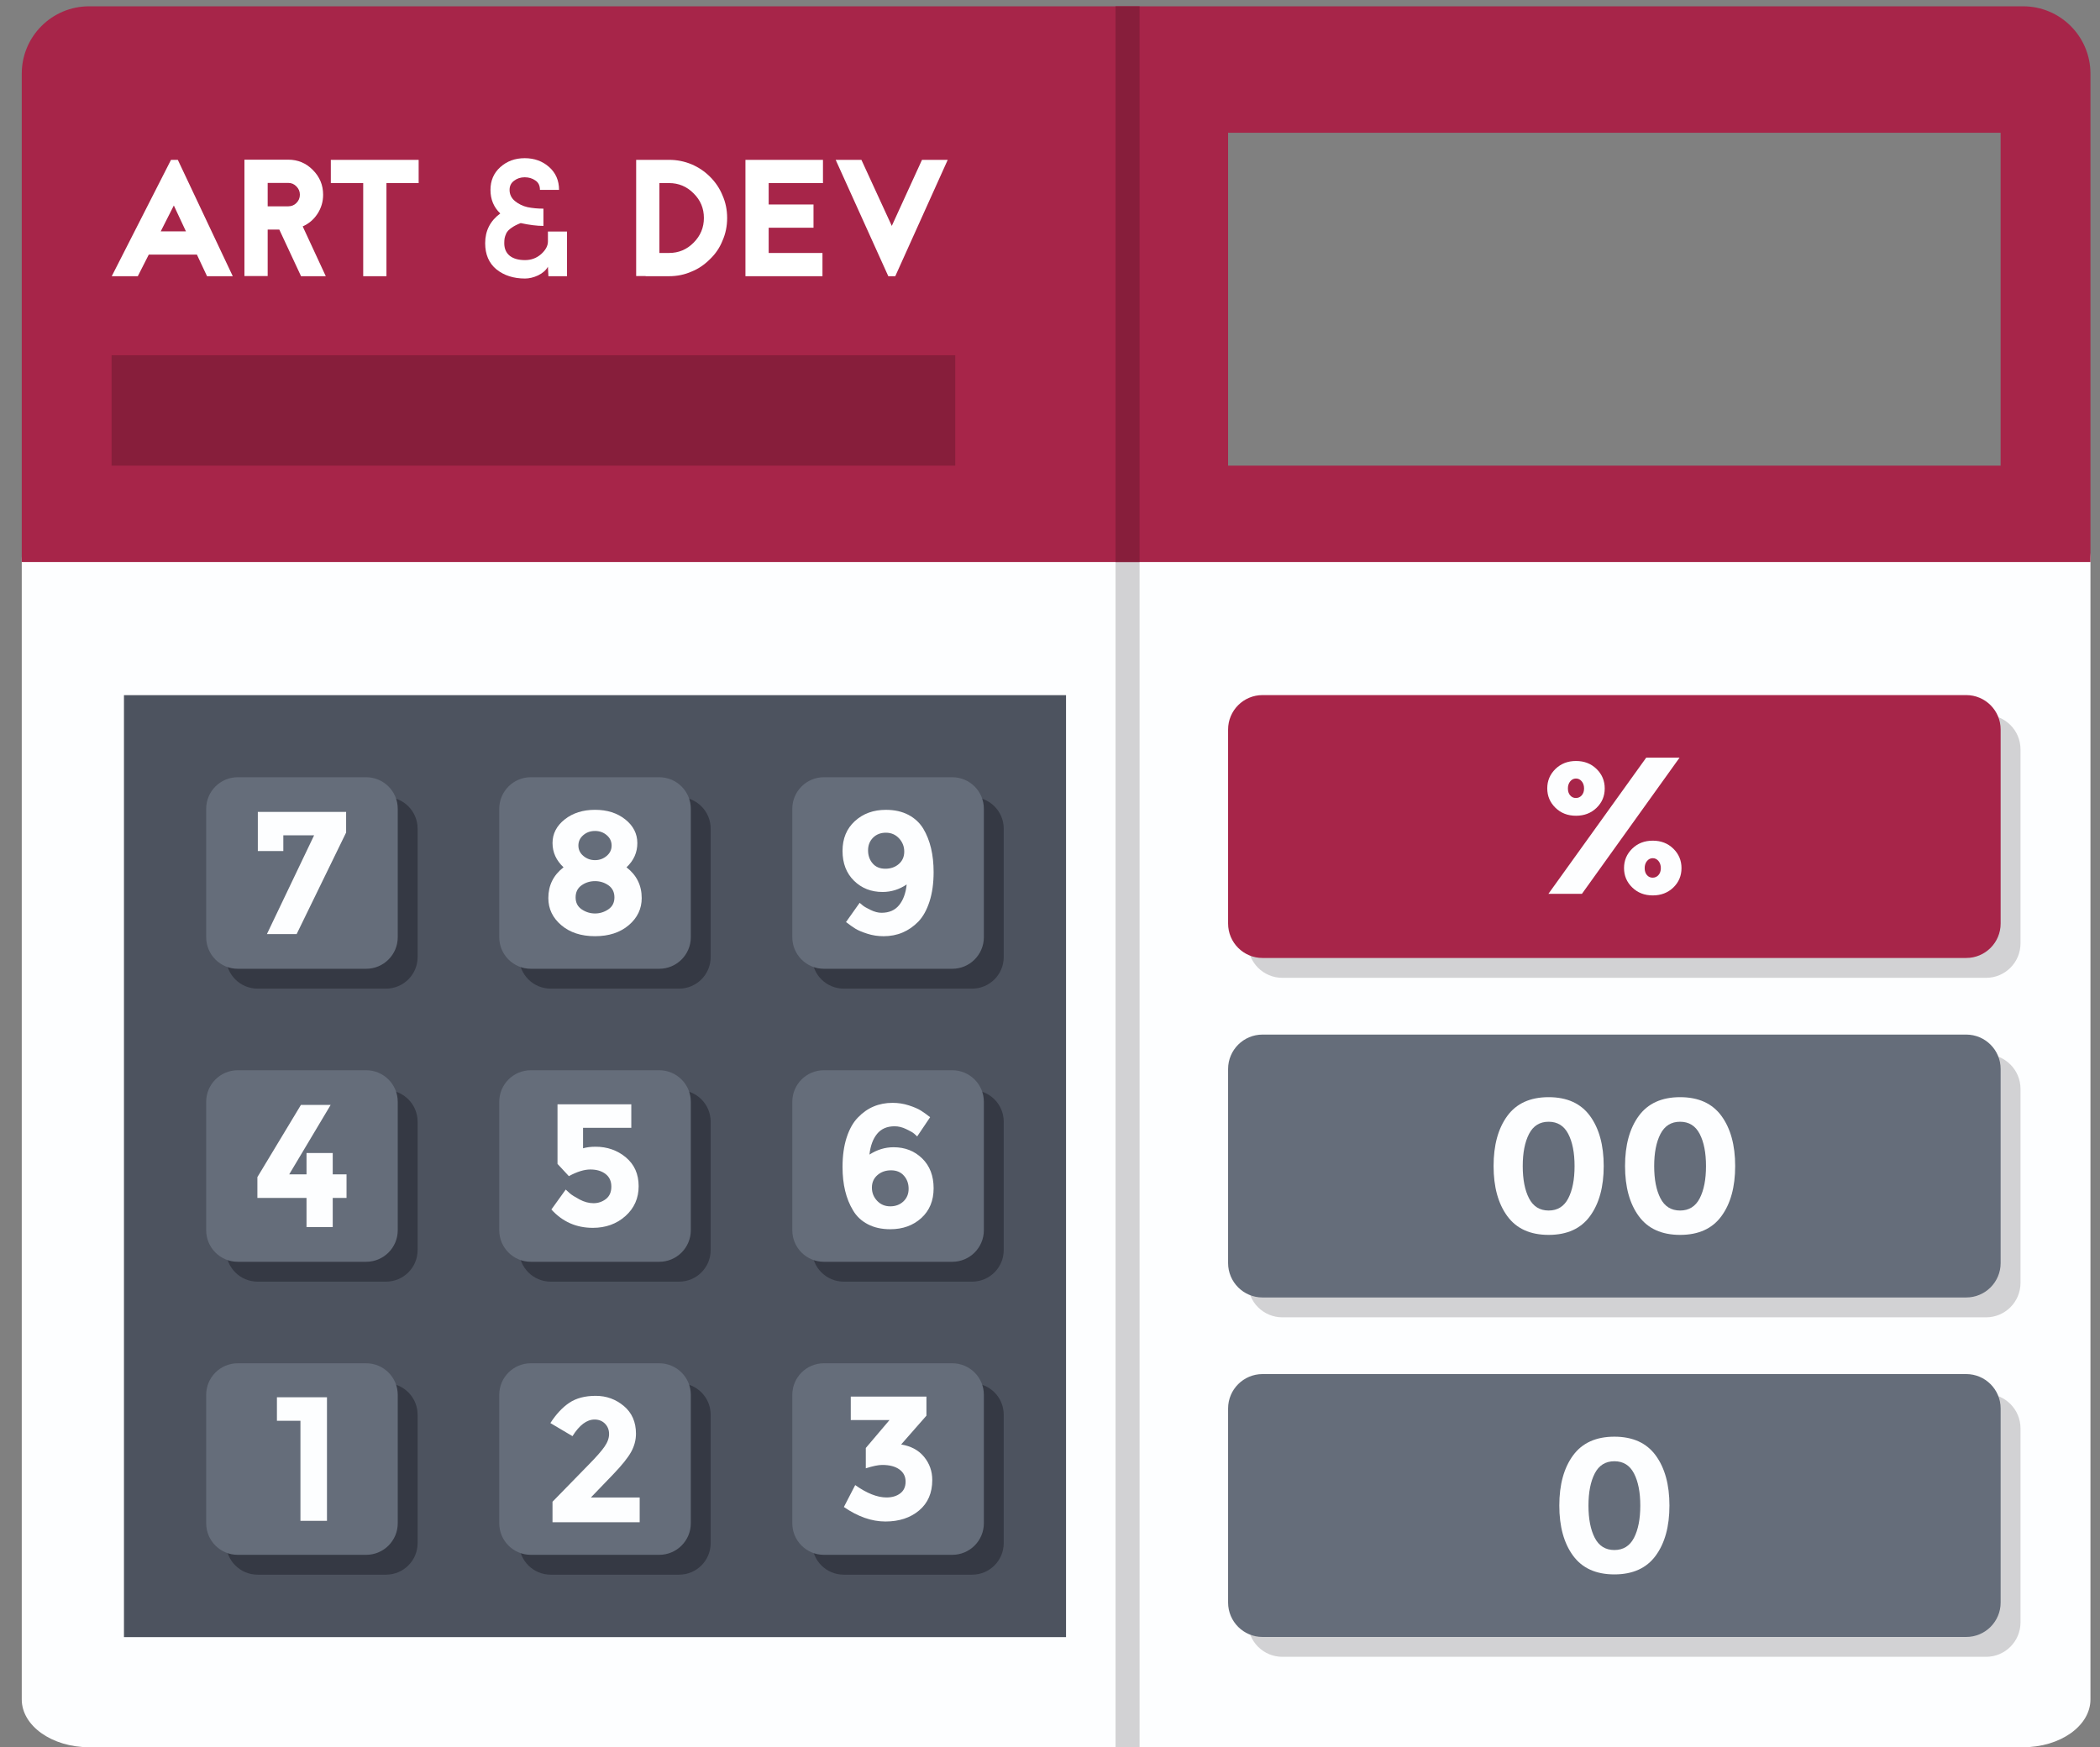 <?xml version="1.0" encoding="UTF-8" standalone="no"?>
<!-- Generator: Adobe Illustrator 19.0.0, SVG Export Plug-In . SVG Version: 6.00 Build 0)  -->

<svg
   xmlns:dc="http://purl.org/dc/elements/1.1/"
   xmlns:cc="http://creativecommons.org/ns#"
   xmlns:rdf="http://www.w3.org/1999/02/22-rdf-syntax-ns#"
   xmlns:svg="http://www.w3.org/2000/svg"
   xmlns="http://www.w3.org/2000/svg"
   xmlns:sodipodi="http://sodipodi.sourceforge.net/DTD/sodipodi-0.dtd"
   xmlns:inkscape="http://www.inkscape.org/namespaces/inkscape"
   version="1.1"
   id="Capa_1"
   x="0px"
   y="0px"
   viewBox="0 0 423 352"
   xml:space="preserve"
   sodipodi:docname="calculator.svg"
   width="423"
   height="352"
   inkscape:version="0.92.2 (unknown)"><rect x="0" y="0" width="423" height="352" fill="#808080" stroke="none"/><defs
     id="defs6238" /><sodipodi:namedview
     pagecolor="#ffffff"
     bordercolor="#666666"
     borderopacity="1"
     objecttolerance="10"
     gridtolerance="10"
     guidetolerance="10"
     inkscape:pageopacity="0"
     inkscape:pageshadow="2"
     inkscape:window-width="1855"
     inkscape:window-height="1176"
     id="namedview6236"
     showgrid="false"
     inkscape:zoom="1.3037281"
     inkscape:cx="-8.33277"
     inkscape:cy="216.45759"
     inkscape:window-x="65"
     inkscape:window-y="24"
     inkscape:window-maximized="1"
     inkscape:current-layer="Capa_1" /><path
     style="fill:#fdfeff;stroke-width:0.843"
     d="M 407.51,102.959 H 17.95 c -7.492,0 -13.568,4.314 -13.568,9.634 v 229.755 c 0,5.32 6.076,9.634 13.568,9.634 H 407.51 c 7.492,0 13.568,-4.314 13.568,-9.634 V 112.593 c 0,-5.32 -6.076,-9.634 -13.568,-9.634 z"
     id="path6091"
     inkscape:connector-curvature="0" /><rect
     x="24.97"
     y="140.042"
     style="fill:#4d535f"
     width="189.76"
     height="189.76"
     id="rect6093" /><g
     id="g6113"
     transform="translate(-43.27,-128.358)"><path
       style="fill:#353944"
       d="m 121.024,288.932 h -25.86 c -3.516,0 -6.364,2.852 -6.364,6.364 v 25.86 c 0,3.516 2.848,6.364 6.364,6.364 h 25.86 c 3.516,0 6.364,-2.852 6.364,-6.364 v -25.86 c 0.004,-3.516 -2.848,-6.364 -6.364,-6.364 z"
       id="path6095"
       inkscape:connector-curvature="0" /><path
       style="fill:#353944"
       d="m 180.056,288.932 h -25.86 c -3.516,0 -6.364,2.852 -6.364,6.364 v 25.86 c 0,3.516 2.852,6.364 6.364,6.364 h 25.86 c 3.516,0 6.364,-2.852 6.364,-6.364 v -25.86 c 0,-3.516 -2.848,-6.364 -6.364,-6.364 z"
       id="path6097"
       inkscape:connector-curvature="0" /><path
       style="fill:#353944"
       d="m 239.084,288.932 h -25.86 c -3.516,0 -6.364,2.852 -6.364,6.364 v 25.86 c 0,3.516 2.852,6.364 6.364,6.364 h 25.86 c 3.516,0 6.364,-2.852 6.364,-6.364 v -25.86 c 0.004,-3.516 -2.848,-6.364 -6.364,-6.364 z"
       id="path6099"
       inkscape:connector-curvature="0" /><path
       style="fill:#353944"
       d="m 121.024,347.96 h -25.86 c -3.516,0 -6.364,2.848 -6.364,6.364 v 25.86 c 0,3.516 2.848,6.364 6.364,6.364 h 25.86 c 3.516,0 6.364,-2.848 6.364,-6.364 v -25.86 c 0.004,-3.512 -2.848,-6.364 -6.364,-6.364 z"
       id="path6101"
       inkscape:connector-curvature="0" /><path
       style="fill:#353944"
       d="m 121.024,406.992 h -25.86 c -3.516,0 -6.364,2.848 -6.364,6.364 v 25.86 c 0,3.516 2.848,6.364 6.364,6.364 h 25.86 c 3.516,0 6.364,-2.848 6.364,-6.364 v -25.86 c 0.004,-3.516 -2.848,-6.364 -6.364,-6.364 z"
       id="path6103"
       inkscape:connector-curvature="0" /><path
       style="fill:#353944"
       d="m 180.056,347.96 h -25.86 c -3.516,0 -6.364,2.848 -6.364,6.364 v 25.86 c 0,3.516 2.852,6.364 6.364,6.364 h 25.86 c 3.516,0 6.364,-2.848 6.364,-6.364 v -25.86 c 0,-3.512 -2.848,-6.364 -6.364,-6.364 z"
       id="path6105"
       inkscape:connector-curvature="0" /><path
       style="fill:#353944"
       d="m 180.056,406.992 h -25.86 c -3.516,0 -6.364,2.848 -6.364,6.364 v 25.86 c 0,3.516 2.852,6.364 6.364,6.364 h 25.86 c 3.516,0 6.364,-2.848 6.364,-6.364 v -25.86 c 0,-3.516 -2.848,-6.364 -6.364,-6.364 z"
       id="path6107"
       inkscape:connector-curvature="0" /><path
       style="fill:#353944"
       d="m 239.084,347.96 h -25.86 c -3.516,0 -6.364,2.848 -6.364,6.364 v 25.86 c 0,3.516 2.852,6.364 6.364,6.364 h 25.86 c 3.516,0 6.364,-2.848 6.364,-6.364 v -25.86 c 0.004,-3.512 -2.848,-6.364 -6.364,-6.364 z"
       id="path6109"
       inkscape:connector-curvature="0" /><path
       style="fill:#353944"
       d="m 239.084,406.992 h -25.86 c -3.516,0 -6.364,2.848 -6.364,6.364 v 25.86 c 0,3.516 2.852,6.364 6.364,6.364 h 25.86 c 3.516,0 6.364,-2.848 6.364,-6.364 v -25.86 c 0.004,-3.516 -2.848,-6.364 -6.364,-6.364 z"
       id="path6111"
       inkscape:connector-curvature="0" /></g><g
     id="g6133"
     transform="translate(-43.27,-128.358)"><path
       style="fill:#656d7a"
       d="m 117.024,284.932 h -25.86 c -3.516,0 -6.364,2.852 -6.364,6.364 v 25.86 c 0,3.516 2.848,6.364 6.364,6.364 h 25.86 c 3.516,0 6.364,-2.852 6.364,-6.364 v -25.86 c 0.004,-3.516 -2.848,-6.364 -6.364,-6.364 z"
       id="path6115"
       inkscape:connector-curvature="0" /><path
       style="fill:#656d7a"
       d="m 176.056,284.932 h -25.86 c -3.516,0 -6.364,2.852 -6.364,6.364 v 25.86 c 0,3.516 2.852,6.364 6.364,6.364 h 25.86 c 3.516,0 6.364,-2.852 6.364,-6.364 v -25.86 c 0,-3.516 -2.848,-6.364 -6.364,-6.364 z"
       id="path6117"
       inkscape:connector-curvature="0" /><path
       style="fill:#656d7a"
       d="m 235.084,284.932 h -25.86 c -3.516,0 -6.364,2.852 -6.364,6.364 v 25.86 c 0,3.516 2.852,6.364 6.364,6.364 h 25.86 c 3.516,0 6.364,-2.852 6.364,-6.364 v -25.86 c 0.004,-3.516 -2.848,-6.364 -6.364,-6.364 z"
       id="path6119"
       inkscape:connector-curvature="0" /><path
       style="fill:#656d7a"
       d="m 117.024,343.96 h -25.86 c -3.516,0 -6.364,2.848 -6.364,6.364 v 25.86 c 0,3.516 2.848,6.364 6.364,6.364 h 25.86 c 3.516,0 6.364,-2.848 6.364,-6.364 v -25.86 c 0.004,-3.512 -2.848,-6.364 -6.364,-6.364 z"
       id="path6121"
       inkscape:connector-curvature="0" /><path
       style="fill:#656d7a"
       d="m 117.024,402.992 h -25.86 c -3.516,0 -6.364,2.848 -6.364,6.364 v 25.86 c 0,3.516 2.848,6.364 6.364,6.364 h 25.86 c 3.516,0 6.364,-2.848 6.364,-6.364 v -25.86 c 0.004,-3.516 -2.848,-6.364 -6.364,-6.364 z"
       id="path6123"
       inkscape:connector-curvature="0" /><path
       style="fill:#656d7a"
       d="m 176.056,343.96 h -25.86 c -3.516,0 -6.364,2.848 -6.364,6.364 v 25.86 c 0,3.516 2.852,6.364 6.364,6.364 h 25.86 c 3.516,0 6.364,-2.848 6.364,-6.364 v -25.86 c 0,-3.512 -2.848,-6.364 -6.364,-6.364 z"
       id="path6125"
       inkscape:connector-curvature="0" /><path
       style="fill:#656d7a"
       d="m 176.056,402.992 h -25.86 c -3.516,0 -6.364,2.848 -6.364,6.364 v 25.86 c 0,3.516 2.852,6.364 6.364,6.364 h 25.86 c 3.516,0 6.364,-2.848 6.364,-6.364 v -25.86 c 0,-3.516 -2.848,-6.364 -6.364,-6.364 z"
       id="path6127"
       inkscape:connector-curvature="0" /><path
       style="fill:#656d7a"
       d="m 235.084,343.96 h -25.86 c -3.516,0 -6.364,2.848 -6.364,6.364 v 25.86 c 0,3.516 2.852,6.364 6.364,6.364 h 25.86 c 3.516,0 6.364,-2.848 6.364,-6.364 v -25.86 c 0.004,-3.512 -2.848,-6.364 -6.364,-6.364 z"
       id="path6129"
       inkscape:connector-curvature="0" /><path
       style="fill:#656d7a"
       d="m 235.084,402.992 h -25.86 c -3.516,0 -6.364,2.848 -6.364,6.364 v 25.86 c 0,3.516 2.852,6.364 6.364,6.364 h 25.86 c 3.516,0 6.364,-2.848 6.364,-6.364 v -25.86 c 0.004,-3.516 -2.848,-6.364 -6.364,-6.364 z"
       id="path6131"
       inkscape:connector-curvature="0" /></g><g
     id="g6153"
     transform="translate(-43.27,-128.358)"><path
       style="fill:#fdfeff"
       d="m 99.056,409.84 h 10.076 v 24.892 h -5.344 v -20.156 h -4.736 v -4.736 z"
       id="path6135"
       inkscape:connector-curvature="0" /><path
       style="fill:#fdfeff"
       d="m 165.012,419.828 c 0.628,-0.888 0.944,-1.752 0.944,-2.584 0,-0.828 -0.272,-1.524 -0.82,-2.084 -0.548,-0.556 -1.248,-0.836 -2.1,-0.836 -1.568,0 -3.052,1.116 -4.452,3.348 l -4.452,-2.636 c 1.164,-1.804 2.44,-3.168 3.828,-4.096 1.388,-0.924 3.156,-1.388 5.308,-1.388 2.152,0 4.036,0.684 5.664,2.048 1.624,1.364 2.44,3.224 2.44,5.572 0,1.28 -0.328,2.508 -0.98,3.688 -0.652,1.172 -1.856,2.676 -3.612,4.504 l -4.488,4.664 h 9.828 v 4.984 h -17.56 v -4.128 l 7.3,-7.48 c 1.472,-1.492 2.524,-2.684 3.152,-3.576 z"
       id="path6137"
       inkscape:connector-curvature="0" /><path
       style="fill:#fdfeff"
       d="M 214.64,414.436 V 409.7 h 15.24 v 3.844 l -5.092,5.804 c 1.996,0.332 3.536,1.168 4.628,2.508 1.092,1.34 1.64,2.888 1.64,4.648 0,2.612 -0.884,4.656 -2.652,6.14 -1.768,1.484 -4.028,2.224 -6.784,2.224 -2.756,0 -5.544,-0.972 -8.368,-2.92 l 2.28,-4.416 c 2.352,1.66 4.452,2.492 6.304,2.492 1.116,0 2.036,-0.272 2.76,-0.816 0.724,-0.548 1.088,-1.336 1.088,-2.372 0,-1.032 -0.416,-1.852 -1.248,-2.456 -0.832,-0.604 -1.984,-0.908 -3.456,-0.908 -0.784,0 -1.888,0.228 -3.312,0.68 v -4.096 l 4.772,-5.624 h -7.8 z"
       id="path6139"
       inkscape:connector-curvature="0" /><path
       style="fill:#fdfeff"
       d="m 105.012,364.928 v -4.296 h 5.28 v 4.296 h 2.78 v 4.756 h -2.78 v 5.88 h -5.28 v -5.88 h -9.896 v -4.192 l 8.768,-14.544 h 5.988 l -8.344,13.98 z"
       id="path6141"
       inkscape:connector-curvature="0" /><path
       style="fill:#fdfeff"
       d="m 170.432,350.808 v 4.756 h -9.72 v 4.12 c 0.728,-0.208 1.56,-0.316 2.5,-0.316 2.372,0 4.412,0.716 6.128,2.148 1.712,1.432 2.572,3.364 2.572,5.796 0,2.428 -0.888,4.436 -2.66,6.02 -1.772,1.584 -3.964,2.376 -6.568,2.376 -3.336,0 -6.116,-1.232 -8.348,-3.696 l 2.888,-4.016 c 0.212,0.212 0.496,0.472 0.844,0.776 0.352,0.304 0.996,0.708 1.936,1.216 0.94,0.504 1.88,0.756 2.816,0.756 0.936,0 1.772,-0.284 2.5,-0.844 0.728,-0.564 1.092,-1.4 1.092,-2.5 0,-1.104 -0.396,-1.956 -1.18,-2.552 -0.788,-0.596 -1.8,-0.896 -3.044,-0.896 -1.244,0 -2.688,0.448 -4.332,1.34 l -2.288,-2.464 V 350.82 h 14.864 z"
       id="path6143"
       inkscape:connector-curvature="0" /><path
       style="fill:#fdfeff"
       d="m 223.476,355.248 c -1.528,0 -2.708,0.512 -3.54,1.532 -0.832,1.024 -1.344,2.412 -1.532,4.172 1.528,-0.984 3.144,-1.48 4.86,-1.48 2.3,0 4.22,0.752 5.76,2.256 1.536,1.5 2.304,3.504 2.304,6.004 0,2.5 -0.828,4.504 -2.48,6.004 -1.652,1.5 -3.74,2.252 -6.252,2.252 -1.74,0 -3.248,-0.332 -4.528,-1.004 -1.28,-0.668 -2.272,-1.604 -2.976,-2.8 -1.408,-2.324 -2.112,-5.232 -2.112,-8.732 0,-2.256 0.276,-4.232 0.828,-5.936 0.552,-1.704 1.308,-3.048 2.272,-4.032 1.88,-1.972 4.204,-2.956 6.972,-2.956 1.152,0 2.248,0.172 3.292,0.512 1.044,0.34 1.848,0.688 2.412,1.04 0.564,0.352 1.184,0.796 1.868,1.34 l -2.608,3.872 c -0.14,-0.14 -0.348,-0.328 -0.616,-0.56 -0.268,-0.236 -0.804,-0.54 -1.604,-0.916 -0.796,-0.384 -1.568,-0.568 -2.32,-0.568 z m -0.724,8.872 c -1.092,0 -2.008,0.324 -2.748,0.968 -0.74,0.648 -1.108,1.484 -1.108,2.52 0,1.032 0.352,1.916 1.056,2.66 0.704,0.74 1.584,1.108 2.644,1.108 1.056,0 1.936,-0.328 2.64,-0.984 0.704,-0.66 1.056,-1.512 1.056,-2.552 0,-1.048 -0.316,-1.924 -0.952,-2.644 -0.632,-0.72 -1.496,-1.076 -2.588,-1.076 z"
       id="path6145"
       inkscape:connector-curvature="0" /><path
       style="fill:#fdfeff"
       d="m 95.204,299.808 v -7.888 h 17.784 v 4.156 l -9.968,20.46 h -5.988 l 9.508,-19.9 h -6.2 v 3.168 h -5.136 z"
       id="path6147"
       inkscape:connector-curvature="0" /><path
       style="fill:#fdfeff"
       d="m 157.016,293.432 c 1.632,-1.292 3.668,-1.936 6.112,-1.936 2.444,0 4.472,0.644 6.092,1.936 1.62,1.292 2.428,2.884 2.428,4.772 0,1.888 -0.728,3.516 -2.184,4.876 2.04,1.572 3.064,3.64 3.064,6.2 0,2.16 -0.868,3.976 -2.608,5.456 -1.74,1.48 -4.004,2.22 -6.796,2.22 -2.796,0 -5.06,-0.74 -6.796,-2.22 -1.74,-1.48 -2.608,-3.3 -2.608,-5.456 0,-2.56 1.02,-4.624 3.064,-6.2 -1.48,-1.384 -2.22,-3.016 -2.22,-4.896 0.004,-1.872 0.816,-3.456 2.452,-4.752 z m 3.432,18.12 c 0.82,0.552 1.712,0.828 2.676,0.828 0.964,0 1.856,-0.276 2.676,-0.828 0.82,-0.552 1.232,-1.356 1.232,-2.412 0,-1.056 -0.4,-1.864 -1.196,-2.432 -0.8,-0.56 -1.704,-0.844 -2.712,-0.844 -1.012,0 -1.916,0.28 -2.712,0.844 -0.8,0.564 -1.196,1.376 -1.196,2.432 0,1.056 0.408,1.86 1.232,2.412 z m 0.336,-10.76 c 0.668,0.564 1.448,0.844 2.34,0.844 0.892,0 1.672,-0.28 2.34,-0.844 0.668,-0.56 1.004,-1.26 1.004,-2.096 0,-0.836 -0.328,-1.532 -0.988,-2.096 -0.656,-0.564 -1.444,-0.844 -2.36,-0.844 -0.916,0 -1.704,0.28 -2.36,0.844 -0.656,0.56 -0.984,1.26 -0.984,2.096 0.004,0.836 0.336,1.536 1.008,2.096 z"
       id="path6149"
       inkscape:connector-curvature="0" /><path
       style="fill:#fdfeff"
       d="m 220.832,312.24 c 1.528,0 2.708,-0.512 3.54,-1.532 0.832,-1.02 1.344,-2.412 1.532,-4.172 -1.5,1.008 -3.124,1.512 -4.86,1.512 -2.3,0 -4.22,-0.756 -5.756,-2.268 -1.54,-1.516 -2.308,-3.516 -2.308,-6.004 0,-2.488 0.828,-4.492 2.484,-6.004 1.656,-1.516 3.736,-2.272 6.252,-2.272 1.736,0 3.244,0.336 4.524,1.004 1.28,0.672 2.284,1.604 3.012,2.8 1.384,2.324 2.076,5.236 2.076,8.736 0,2.252 -0.276,4.232 -0.828,5.932 -0.552,1.704 -1.3,3.048 -2.236,4.032 -1.924,1.972 -4.26,2.956 -7.008,2.956 -1.152,0 -2.256,-0.168 -3.312,-0.512 -1.056,-0.34 -1.856,-0.68 -2.396,-1.02 -0.54,-0.34 -1.164,-0.78 -1.868,-1.32 l 2.748,-3.876 c 0.164,0.14 0.384,0.324 0.652,0.548 0.268,0.224 0.792,0.52 1.568,0.896 0.776,0.376 1.504,0.564 2.184,0.564 z m 0.76,-8.876 c 1.092,0 2,-0.316 2.728,-0.952 0.728,-0.632 1.092,-1.468 1.092,-2.5 0,-1.032 -0.352,-1.924 -1.056,-2.676 -0.704,-0.752 -1.584,-1.128 -2.64,-1.128 -1.056,0 -1.92,0.336 -2.588,1.004 -0.668,0.668 -1.004,1.52 -1.004,2.552 0,1.032 0.304,1.908 0.916,2.624 0.608,0.716 1.46,1.076 2.552,1.076 z"
       id="path6151"
       inkscape:connector-curvature="0" /></g><g
     id="g6161"
     transform="translate(-43.27,-128.358)"><path
       style="fill:#d2d2d4"
       d="M 443.32,272.384 H 301.58 c -3.832,0 -6.936,3.104 -6.936,6.936 v 39.088 c 0,3.832 3.104,6.936 6.936,6.936 h 141.74 c 3.832,0 6.936,-3.104 6.936,-6.936 V 279.32 c 0,-3.832 -3.104,-6.936 -6.936,-6.936 z"
       id="path6155"
       inkscape:connector-curvature="0" /><path
       style="fill:#d2d2d4"
       d="M 443.32,340.776 H 301.58 c -3.832,0 -6.936,3.104 -6.936,6.936 V 386.8 c 0,3.832 3.104,6.936 6.936,6.936 h 141.74 c 3.832,0 6.936,-3.104 6.936,-6.936 v -39.088 c 0,-3.832 -3.104,-6.936 -6.936,-6.936 z"
       id="path6157"
       inkscape:connector-curvature="0" /><path
       style="fill:#d2d2d4"
       d="M 443.32,409.168 H 301.58 c -3.832,0 -6.936,3.104 -6.936,6.936 v 39.088 c 0,3.832 3.104,6.936 6.936,6.936 h 141.74 c 3.832,0 6.936,-3.104 6.936,-6.936 v -39.088 c 0,-3.828 -3.104,-6.936 -6.936,-6.936 z"
       id="path6159"
       inkscape:connector-curvature="0" /></g><path
     style="fill:#a72549;fill-opacity:1"
     d="m 396.05,140.026 h -141.74 c -3.832,0 -6.936,3.104 -6.936,6.936 v 39.088 c 0,3.832 3.104,6.936 6.936,6.936 h 141.74 c 3.832,0 6.936,-3.104 6.936,-6.936 v -39.088 c 0,-3.832 -3.104,-6.936 -6.936,-6.936 z"
     id="path6163"
     inkscape:connector-curvature="0" /><g
     id="g6169"
     transform="translate(-43.27,-128.358)"><path
       style="fill:#656d7a"
       d="M 439.32,336.776 H 297.58 c -3.832,0 -6.936,3.104 -6.936,6.936 V 382.8 c 0,3.832 3.104,6.936 6.936,6.936 h 141.74 c 3.832,0 6.936,-3.104 6.936,-6.936 v -39.088 c 0,-3.832 -3.104,-6.936 -6.936,-6.936 z"
       id="path6165"
       inkscape:connector-curvature="0" /><path
       style="fill:#656d7a"
       d="M 439.32,405.168 H 297.58 c -3.832,0 -6.936,3.104 -6.936,6.936 v 39.088 c 0,3.832 3.104,6.936 6.936,6.936 h 141.74 c 3.832,0 6.936,-3.104 6.936,-6.936 v -39.088 c 0,-3.828 -3.104,-6.936 -6.936,-6.936 z"
       id="path6167"
       inkscape:connector-curvature="0" /></g><g
     id="g6179"
     transform="translate(-43.27,-128.358)"><path
       style="fill:#fdfeff"
       d="m 368.452,445.524 c -3.712,0 -6.488,-1.26 -8.328,-3.78 -1.844,-2.52 -2.764,-5.884 -2.764,-10.092 0,-4.208 0.92,-7.572 2.764,-10.092 1.84,-2.516 4.616,-3.78 8.328,-3.78 3.708,0 6.484,1.26 8.328,3.78 1.84,2.52 2.764,5.888 2.764,10.092 0,4.208 -0.92,7.572 -2.764,10.092 -1.844,2.52 -4.62,3.78 -8.328,3.78 z m -3.952,-20.34 c -0.844,1.636 -1.268,3.796 -1.268,6.484 0,2.688 0.424,4.852 1.268,6.488 0.844,1.636 2.164,2.456 3.952,2.456 1.788,0 3.108,-0.82 3.952,-2.456 0.844,-1.636 1.268,-3.8 1.268,-6.488 0,-2.688 -0.42,-4.848 -1.268,-6.484 -0.844,-1.636 -2.164,-2.456 -3.952,-2.456 -1.792,0 -3.108,0.82 -3.952,2.456 z"
       id="path6171"
       inkscape:connector-curvature="0" /><path
       style="fill:#fdfeff"
       d="m 366.508,287.192 c 0,1.544 -0.548,2.844 -1.648,3.908 -1.1,1.06 -2.48,1.592 -4.14,1.592 -1.664,0 -3.044,-0.536 -4.14,-1.608 -1.1,-1.072 -1.648,-2.376 -1.648,-3.908 0,-1.532 0.548,-2.832 1.648,-3.908 1.1,-1.068 2.48,-1.608 4.14,-1.608 1.66,0 3.04,0.536 4.14,1.608 1.1,1.068 1.648,2.38 1.648,3.924 z m 15.072,-6.2 -19.664,27.432 h -6.752 l 19.7,-27.432 z m -22.036,7.592 c 0.3,0.356 0.688,0.532 1.156,0.532 0.468,0 0.864,-0.176 1.176,-0.532 0.312,-0.352 0.472,-0.816 0.472,-1.392 0,-0.576 -0.16,-1.052 -0.472,-1.432 -0.316,-0.38 -0.7,-0.568 -1.156,-0.568 -0.46,0 -0.844,0.188 -1.156,0.568 -0.316,0.38 -0.472,0.856 -0.472,1.432 0,0.576 0.148,1.04 0.452,1.392 z m 22.428,14.66 c 0,1.544 -0.548,2.844 -1.648,3.908 -1.1,1.056 -2.48,1.588 -4.14,1.588 -1.664,0 -3.044,-0.536 -4.14,-1.608 -1.1,-1.068 -1.648,-2.372 -1.648,-3.904 0,-1.528 0.548,-2.832 1.648,-3.908 1.1,-1.072 2.48,-1.608 4.14,-1.608 1.66,0 3.04,0.536 4.14,1.608 1.1,1.072 1.648,2.38 1.648,3.924 z m -6.968,1.392 c 0.3,0.356 0.688,0.532 1.156,0.532 0.472,0 0.864,-0.176 1.18,-0.532 0.312,-0.352 0.472,-0.816 0.472,-1.392 0,-0.576 -0.16,-1.052 -0.472,-1.436 -0.316,-0.376 -0.7,-0.568 -1.156,-0.568 -0.46,0 -0.844,0.192 -1.156,0.568 -0.316,0.38 -0.472,0.86 -0.472,1.436 -0.004,0.572 0.148,1.04 0.448,1.392 z"
       id="path6173"
       inkscape:connector-curvature="0" /><path
       style="fill:#fdfeff"
       d="m 355.212,377.128 c -3.712,0 -6.488,-1.26 -8.328,-3.78 -1.844,-2.52 -2.764,-5.884 -2.764,-10.092 0,-4.208 0.92,-7.572 2.764,-10.092 1.84,-2.516 4.616,-3.78 8.328,-3.78 3.708,0 6.484,1.26 8.328,3.78 1.84,2.52 2.764,5.888 2.764,10.092 0,4.208 -0.92,7.572 -2.764,10.092 -1.844,2.524 -4.62,3.78 -8.328,3.78 z m -3.952,-20.336 c -0.844,1.636 -1.268,3.796 -1.268,6.484 0,2.688 0.424,4.852 1.268,6.488 0.844,1.636 2.164,2.456 3.952,2.456 1.788,0 3.108,-0.82 3.952,-2.456 0.844,-1.636 1.268,-3.8 1.268,-6.488 0,-2.688 -0.42,-4.848 -1.268,-6.484 -0.844,-1.636 -2.164,-2.456 -3.952,-2.456 -1.792,-0.004 -3.108,0.82 -3.952,2.456 z"
       id="path6175"
       inkscape:connector-curvature="0" /><path
       style="fill:#fdfeff"
       d="m 381.692,377.128 c -3.712,0 -6.488,-1.26 -8.328,-3.78 -1.844,-2.52 -2.764,-5.884 -2.764,-10.092 0,-4.208 0.92,-7.572 2.764,-10.092 1.84,-2.516 4.616,-3.78 8.328,-3.78 3.708,0 6.484,1.26 8.328,3.78 1.84,2.52 2.764,5.888 2.764,10.092 0,4.208 -0.92,7.572 -2.764,10.092 -1.844,2.524 -4.62,3.78 -8.328,3.78 z m -3.956,-20.336 c -0.844,1.636 -1.268,3.796 -1.268,6.484 0,2.688 0.424,4.852 1.268,6.488 0.844,1.636 2.164,2.456 3.952,2.456 1.788,0 3.108,-0.82 3.952,-2.456 0.844,-1.636 1.268,-3.8 1.268,-6.488 0,-2.688 -0.42,-4.848 -1.268,-6.484 -0.844,-1.636 -2.164,-2.456 -3.952,-2.456 -1.788,-0.004 -3.104,0.82 -3.952,2.456 z"
       id="path6177"
       inkscape:connector-curvature="0" /></g><rect
     x="224.702"
     y="110.266"
     style="fill:#d2d2d4"
     width="4.84"
     height="241.72"
     id="rect6181" /><path
     style="fill:#a72549;fill-opacity:1"
     d="M 17.949 1.27 C 10.457 1.27 4.383 7.346 4.383 14.838 L 4.383 113.215 L 421.078 113.215 L 421.078 14.838 C 421.078 7.346 415.002 1.27 407.51 1.27 L 17.949 1.27 z M 247.371 26.746 L 402.982 26.746 L 402.982 93.807 L 247.371 93.807 L 247.371 26.746 z "
     id="path6183" /><rect
     x="22.474"
     y="71.57"
     style="fill:#871e3b;fill-opacity:1"
     width="169.944"
     height="22.236"
     id="rect6187" /><rect
     x="224.702"
     y="1.27"
     style="fill:#871e3b;fill-opacity:1"
     width="4.84"
     height="111.944"
     id="rect6203" /><g
     id="g6205"
     transform="translate(0,-160)" /><g
     id="g6207"
     transform="translate(0,-160)" /><g
     id="g6209"
     transform="translate(0,-160)" /><g
     id="g6211"
     transform="translate(0,-160)" /><g
     id="g6213"
     transform="translate(0,-160)" /><g
     id="g6215"
     transform="translate(0,-160)" /><g
     id="g6217"
     transform="translate(0,-160)" /><g
     id="g6219"
     transform="translate(0,-160)" /><g
     id="g6221"
     transform="translate(0,-160)" /><g
     id="g6223"
     transform="translate(0,-160)" /><g
     id="g6225"
     transform="translate(0,-160)" /><g
     id="g6227"
     transform="translate(0,-160)" /><g
     id="g6229"
     transform="translate(0,-160)" /><g
     id="g6231"
     transform="translate(0,-160)" /><g
     id="g6233"
     transform="translate(0,-160)" /><g
     transform="matrix(0.836,0,0,0.836,-90.156,-183.151)"
     aria-label="ART &amp; DEV"
     style="font-style:normal;font-weight:normal;font-size:40px;line-height:1.25;font-family:sans-serif;letter-spacing:0px;word-spacing:0px;fill:#ffffff;fill-opacity:1;stroke:none"
     id="text240"><path
       inkscape:connector-curvature="0"
       d="m 157.725,285.637 -2.44,-5.2 h -11.6 l -2.64,5.2 h -6.28 l 14.28,-28.04 h 1.64 l 13.24,28.04 z m -11.16,-10.8 h 6.08 l -2.92,-6.24 z"
       style="font-style:normal;font-variant:normal;font-weight:normal;font-stretch:normal;font-family:JaapokkiRegular;-inkscape-font-specification:JaapokkiRegular;fill:#ffffff;fill-opacity:1"
       id="path1066" /><path
       inkscape:connector-curvature="0"
       d="m 186.337,285.637 h -5.96 l -5.24,-11.24 h -2.8 v 11.2 h -5.6 v -28.04 h 10.56 q 3.48,0 5.92,2.48 2.48,2.48 2.48,5.96 0,2.52 -1.36,4.6 -1.32,2.04 -3.56,3.04 z m -9.04,-22.48 h -4.96 v 5.64 h 4.96 q 1.16,0 1.96,-0.8 0.84,-0.84 0.84,-2 0,-1.16 -0.84,-2 -0.8,-0.84 -1.96,-0.84 z"
       style="font-style:normal;font-variant:normal;font-weight:normal;font-stretch:normal;font-family:JaapokkiRegular;-inkscape-font-specification:JaapokkiRegular;fill:#ffffff;fill-opacity:1"
       id="path1068" /><path
       inkscape:connector-curvature="0"
       d="m 187.553,257.597 h 21.16 v 5.6 h -7.76 v 22.44 h -5.6 v -22.44 h -7.8 z"
       style="font-style:normal;font-variant:normal;font-weight:normal;font-stretch:normal;font-family:JaapokkiRegular;-inkscape-font-specification:JaapokkiRegular;fill:#ffffff;fill-opacity:1"
       id="path1070" /><path
       inkscape:connector-curvature="0"
       d="m 239.98,285.637 -0.12,-2.28 q -0.72,1.28 -2.36,2.08 -1.64,0.76 -3.16,0.76 -4.12,0 -6.88,-2.2 -2.72,-2.24 -2.72,-6.32 0,-4.48 3.64,-7.16 -2.36,-2.24 -2.36,-5.68 0,-3.36 2.36,-5.48 2.4,-2.16 5.88,-2.16 3.48,0 5.88,2.12 2.4,2.12 2.4,5.52 h -4.6 q 0,-1.56 -1.12,-2.28 -1.08,-0.76 -2.56,-0.76 -1.48,0 -2.56,0.84 -1.08,0.8 -1.08,2.2 0,1.6 1.28,2.68 1.32,1.08 3.04,1.48 1.76,0.36 3.84,0.36 v 4.16 q -2.32,0 -5.48,-0.68 -1.36,0.52 -2.24,1.16 -0.88,0.6 -1.24,1.32 -0.32,0.72 -0.4,1.2 -0.08,0.48 -0.08,1.16 0,1.96 1.32,3.04 1.32,1.04 3.68,1.04 2.24,0 3.88,-1.44 1.64,-1.48 1.64,-3.04 v -2.4 h 4.6 v 10.76 z"
       style="font-style:normal;font-variant:normal;font-weight:normal;font-stretch:normal;font-family:JaapokkiRegular;-inkscape-font-specification:JaapokkiRegular;fill:#ffffff;fill-opacity:1"
       id="path1072" /><path
       inkscape:connector-curvature="0"
       d="m 261.122,257.597 h 7.92 q 2.84,0 5.44,1.08 2.52,1.08 4.44,3 2,2 3,4.48 1.12,2.52 1.12,5.44 0,2.96 -1.12,5.48 -1,2.52 -3,4.44 -2.04,2.04 -4.44,3 -2.52,1.12 -5.44,1.12 h -5.64 v -0.04 h -2.28 z m 5.6,22.44 h 2.32 q 3.48,0 5.92,-2.48 2.48,-2.48 2.48,-5.96 0,-3.48 -2.48,-5.92 -2.44,-2.48 -5.92,-2.48 h -2.32 z"
       style="font-style:normal;font-variant:normal;font-weight:normal;font-stretch:normal;font-family:JaapokkiRegular;-inkscape-font-specification:JaapokkiRegular;fill:#ffffff;fill-opacity:1"
       id="path1074" /><path
       inkscape:connector-curvature="0"
       d="m 306.13,257.597 v 5.6 h -13.08 v 5.16 h 10.8 v 5.6 h -10.8 v 6.08 h 12.96 v 5.6 h -18.56 v -28.04 z"
       style="font-style:normal;font-variant:normal;font-weight:normal;font-stretch:normal;font-family:JaapokkiRegular;-inkscape-font-specification:JaapokkiRegular;fill:#ffffff;fill-opacity:1"
       id="path1076" /><path
       inkscape:connector-curvature="0"
       d="m 323.553,285.637 h -1.68 l -12.68,-28.04 h 6.2 l 7.32,15.92 7.28,-15.92 h 6.2 z"
       style="font-style:normal;font-variant:normal;font-weight:normal;font-stretch:normal;font-family:JaapokkiRegular;-inkscape-font-specification:JaapokkiRegular;fill:#ffffff;fill-opacity:1"
       id="path1078" /></g></svg>